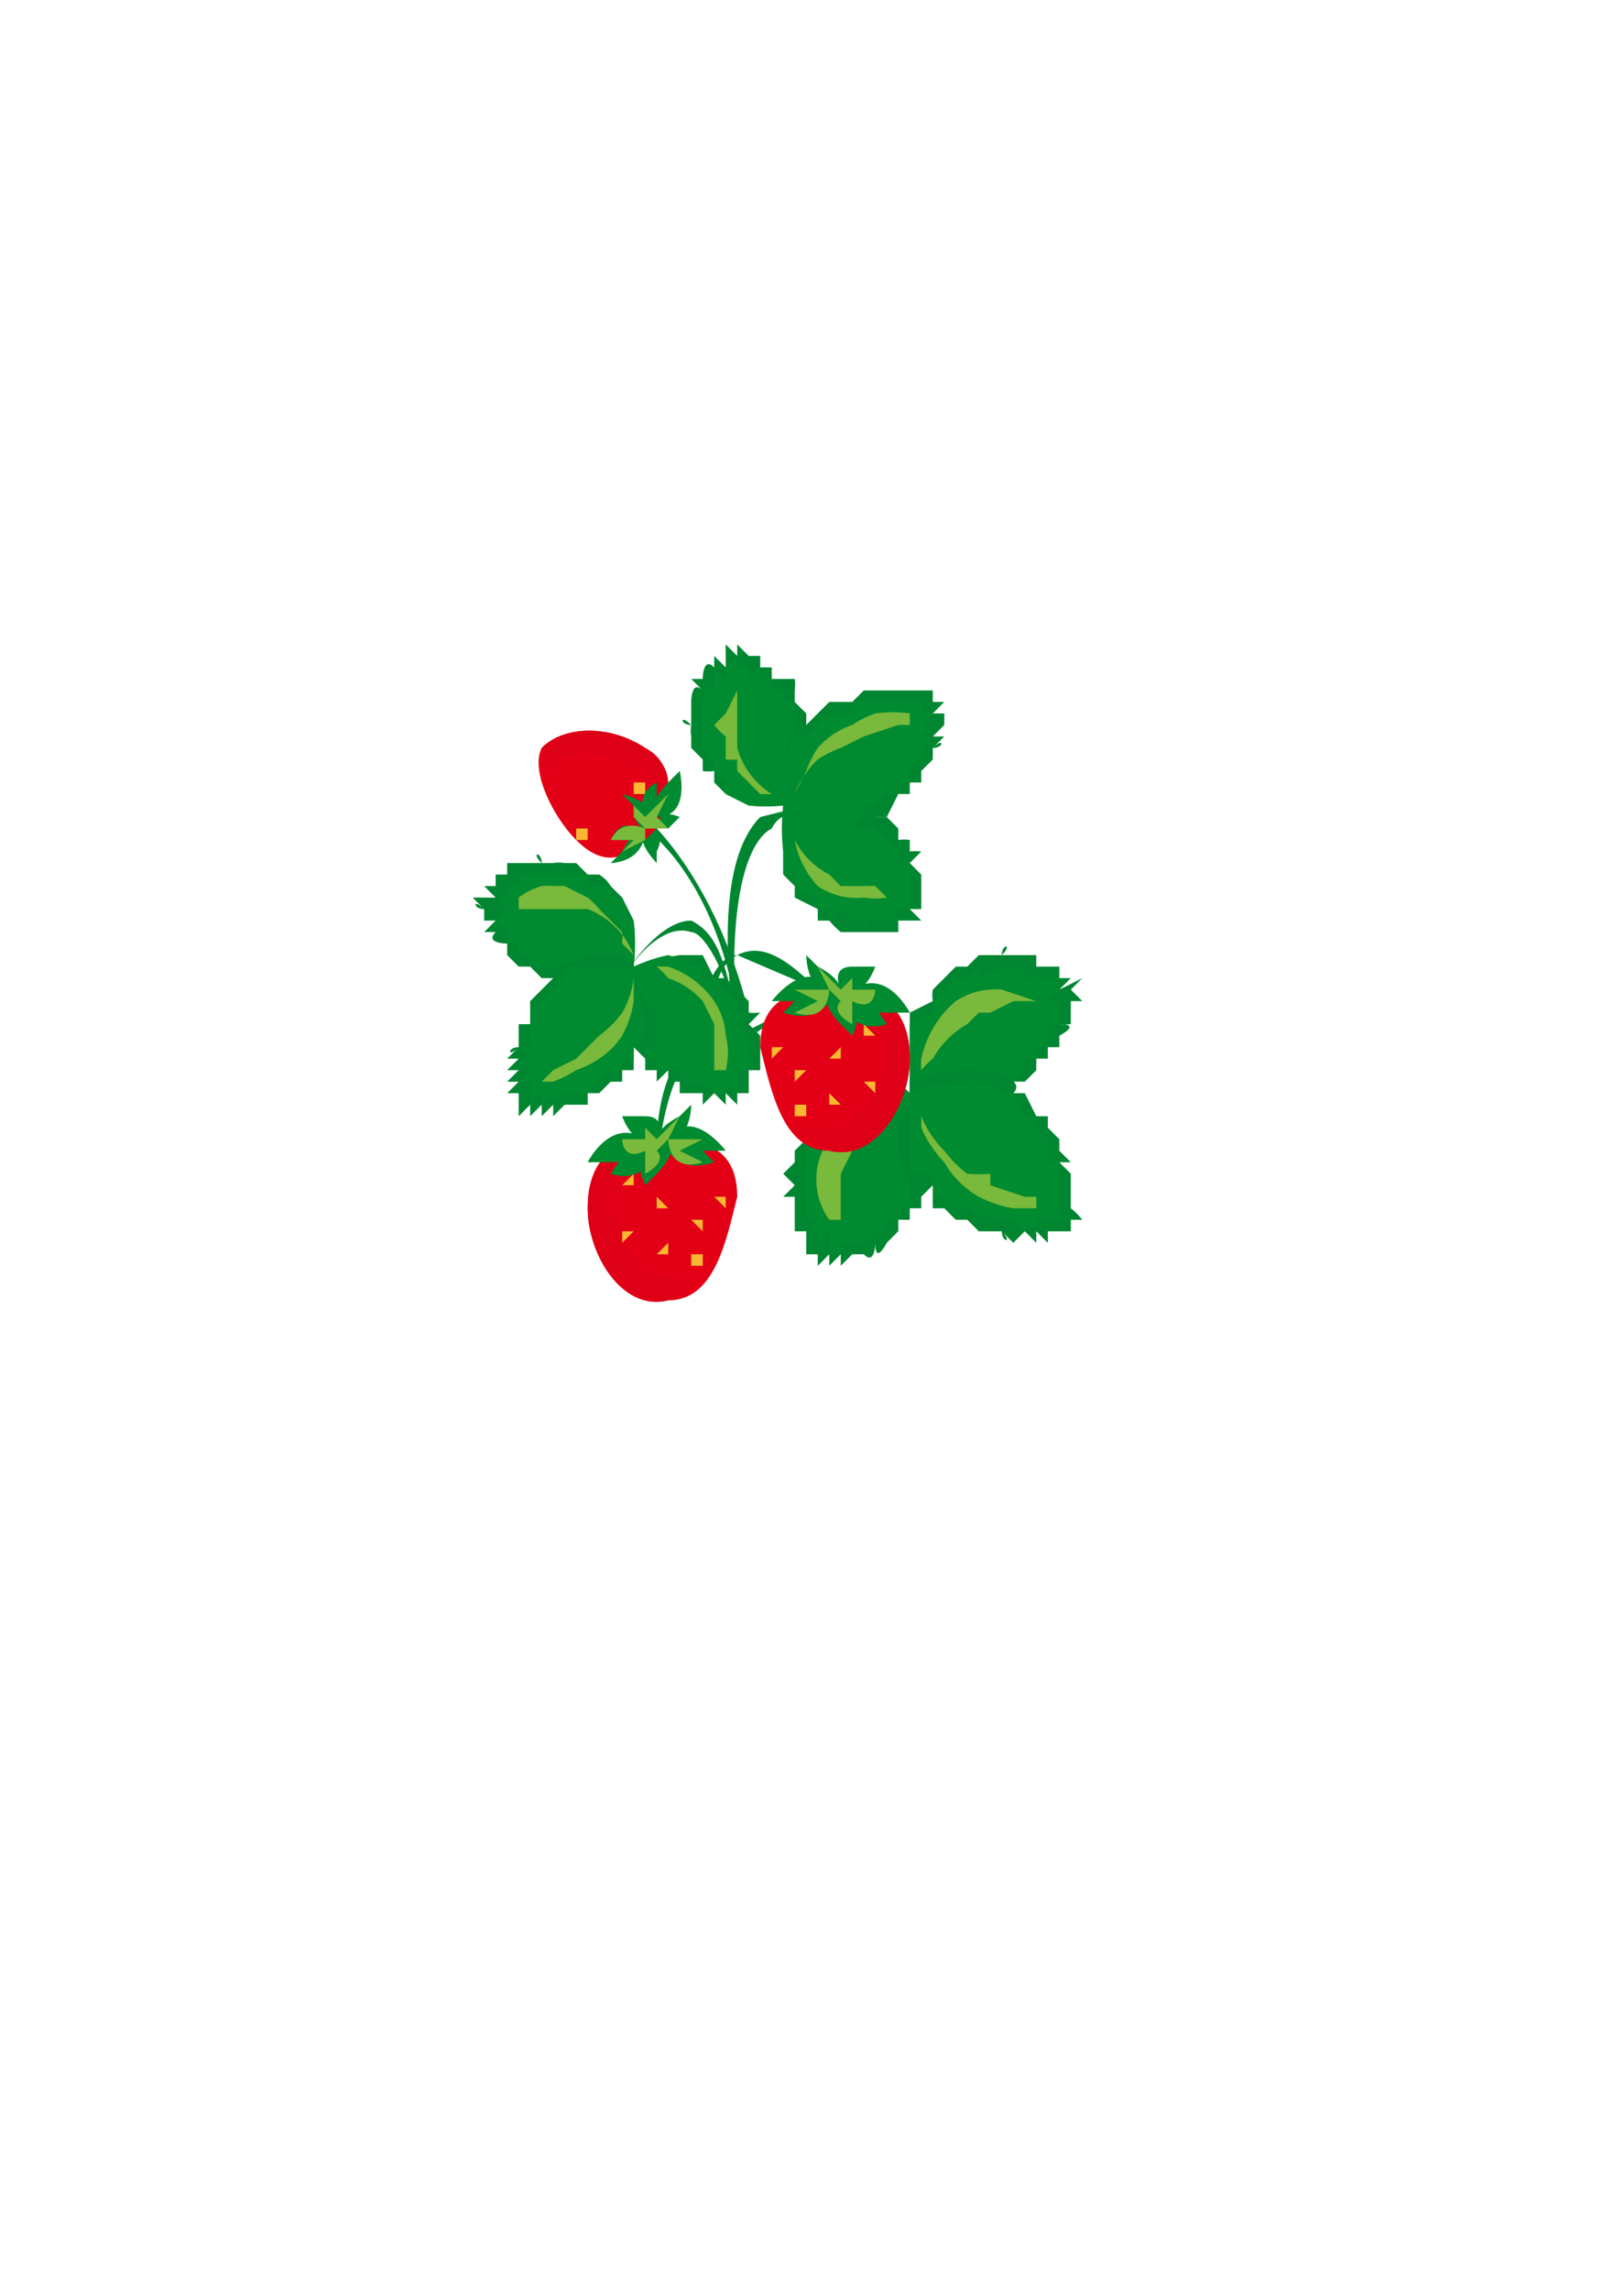 <svg xmlns="http://www.w3.org/2000/svg" width="188" height="265" viewBox="0 0 141 199"><g fill-rule="evenodd"><path d="M64 89c-1-5-3-8-4-8-3-1-6 4-6 4s3-5 6-5c2 1 3 3 4 9zm0 0" fill="#008631"/><path d="M64 88c-2-12-8-16-8-16v-1s6 5 9 17zm0 0" fill="#008631"/><path d="M78 94c-3-4-7-6-10-6l-4 3c-2-13 0-18 2-20l4-1v1s-2-1-3 1c-2 1-4 6-3 18l4-2c3 0 7 2 10 6zm-21 9c0-1-1-12 5-13-5 2-5 13-5 13zm0 0" fill="#008631"/><path d="M62 87h-1s1-4 3-4c2-1 4 0 7 3l-7-3c-2 1-2 4-2 4zm18 17l1-1-1-1 1-1v-2l-1-3-1-1a24 24 0 0 0-1-1l-3 1-3 1v1h-1a3 3 0 0 0-1 1v1l-1 1v1l-1 1 1 1-1 1h1v3h1v2h1v1l1-1v1l1-1v1l1-1v0h1c1 1 1-1 1-1 0 2 1 0 1 0l1-1c0 1 0 0 0 0v-1h1v-1h1v-1zm0 0" fill="#008631"/><path d="M79 103l1-1v-1l1-1-1-2a62 62 0 0 0 0-2l-1-1a17 17 0 0 0-1 0h-3l-2 1v1h-1l-1 2-1 1v1 3 2h1l-1 1h1v1l1-1a7 7 0 0 0 0 1v1h1v-1 0h1c0 1 0 1 0 0h1v-1c0 2 1 0 1 0 0 1 0 1 0 0 1 1 1-1 1-1h1v-1h1v-1c0 1 0 0 0 0v-1zm0 0" fill="#008b30"/><path d="M78 96h-1-1a9 9 0 0 0-4 3 6 6 0 0 0 0 7h1v-1-1-2l1-2a8 8 0 0 1 4-4zm0 0" fill="#79b93b"/><path d="M88 94l-1 1h-1v1h-3l-3-1h-1v-1-3-3l2-1a3 3 0 0 1 0-1l1-1 1-1h1l1-1h2c0-1 1-1 0 0h3v1h2v1h1l-1 1 2-1-1 1 1 1h-1v2a6 6 0 0 1-1 0c2 0 0 1 0 1 2 0 0 0 0 0v1h-1v1c1 0 1 0 0 0h-1v1h1-1l-1 1h-1zm0 0" fill="#008631"/><path d="M87 94v1h-8a22 22 0 0 1 0-1v-3-2l2-1v-1l1-1 1-1h1l1-1v1l2-1h2v1h1c0-1 1 0 0 0h2v1h-1 1s1 0 0 0l-1 1h1a6 6 0 0 1 0 1c0-1 0 0 0 0v1h-1v1c1 0 1 0 0 0 1 1-1 1-1 1v1h-1v1l-1 1h-1zm0 0" fill="#008b30"/><path d="M80 93a7 7 0 0 1 0-1 9 9 0 0 1 3-5 6 6 0 0 1 3-1 5 5 0 0 1 1 0l3 1h-2l-2 1h-1l-1 1a8 8 0 0 0-3 3 8 8 0 0 0-1 1zm0 0" fill="#79b93b"/><path d="M90 97l-1-2h-1c1-1-1-2-4-2a16 16 0 0 0-5 1v2l-1 2v2l1 3h2v2h1l1 1h1l1 1h2c0 1 1 1 0 0l1 1 1-1v0l1 1v-1l1 1v-1h1c0 1 0 1 0 0h1v-1h1-1 1a6 6 0 0 0-1-1c1 0 1 0 0 0v-1c1 0 1 0 0 0v-1c1 1 1 1 0 0v-1c0 1 0 0 0 0l-1-1h1l-1-1v-1l-1-1v-1h-1zm0 0" fill="#008631"/><path d="M92 106h-1 1v-1-1-1c0 1 0 0 0 0v-1-1h-1v-1-1l-1-1v-1h-1l-1-2h-1l-1-1h-1a8 8 0 0 0-1 0 16 16 0 0 0-5 1v7h2v2h1l1 1h1l1 1v-1l1 1h2l1 1v-1 0l1 1v-1h1c0 1 0 1 0 0zm0 0" fill="#008b30"/><path d="M80 97v1a10 10 0 0 0 2 3 8 8 0 0 0 3 3 10 10 0 0 0 3 1h2v-1h-1l-3-1v-1a12 12 0 0 1-2 0 10 10 0 0 1-2-2 9 9 0 0 1-2-3zm0 0" fill="#79b93b"/><path d="M56 92l-1-1v-1-3-3a22 22 0 0 1 4-1h2l1 2h1l1 1 1 1v1a6 6 0 0 0 1 0l-1 1 1 1s0 1 0 0v3h-1v2h-1s1 0 0 0c0 1 0 1 0 0v1l-1-1v1l-1-1v0l-1 1v-1h-1-1v-1h-1v-1l-1 1v-1h-1v-1zm0 0" fill="#008631"/><path d="M56 91v-1-1h-1v-2-3a14 14 0 0 1 3-1l3 1v1h1l1 1 1 1v1h1l-1 1 1 1v2c0 1 0 1 0 0v1h-1v2l-1-1v1a5 5 0 0 1-1 0v-1 1l-1-1v0h-1c0 1 0 0 0 0-1 1-1-1-1-1h-1-1v-1h-1v-1zm0 0" fill="#008b30"/><path d="M57 84h1a8 8 0 0 1 4 3 6 6 0 0 1 1 3 6 6 0 0 1 0 3h-1v-1-1-2l-1-2a7 7 0 0 0-3-2 7 7 0 0 0-1-1zm0 0" fill="#79b93b"/><path d="M47 85h2l1 1 2-1 2-1h1a17 17 0 0 0 0-4l-1-2-1-1a3 3 0 0 0-1-1h-1l-1-1h-1a3 3 0 0 0-1 0c0-1 0-1 0 0h-1c0-1-1-1 0 0h-2-1l1 1-1-1v1h-1v1c-1 0-1 0 0 0h-1l1 1h-2l1 1c-1-1-1 0 0 0v1h1l-1 1h1c-1 0 0 0 0 0-1 1 1 1 1 1v1l1 1h1l1 1zm0 0" fill="#008631"/><path d="M48 84l1 1h3l2-1h1a16 16 0 0 0 0-3l-1-3h-1v-1h-2v-1h-1-1c0-1-1-1 0 0h-3s-2 0 0 0h-1v1h-1v1a2 2 0 0 0-1 0h1a7 7 0 0 0-1 0s-1 0 0 0l1 1h-1a5 5 0 0 0 1 0l-1 1h1-1l1 1c-1 0 0 0 0 0v1h1c-1 0 0 0 0 0v1h1v1h2zm0 0" fill="#008b30"/><path d="M55 83l-1-1a9 9 0 0 0 0-1l-2-2a7 7 0 0 0-1-1l-2-1a6 6 0 0 0-1 0 4 4 0 0 0-1 0 6 6 0 0 0-2 1v1h6a7 7 0 0 1 4 4zm0 0" fill="#79b93b"/><path d="M46 87l1-1 1-1c-1-1 1-1 3-2a14 14 0 0 1 2 0h1a32 32 0 0 1 1 1 26 26 0 0 0 1 3l1 1v3h-2v2h-1v1h-1l-1 1h-1v1h-2l-1 1v-1 0l-1 1v-1l-1 1v-1 1-1l-1 1v-1c0 1 0 0 0 0v-1c0 1 0 1 0 0h-1l1-1h-1l1-1h-1l1-1h-1l1-1c-1 1-1 0 0 0v-2h1v-1-1zm0 0" fill="#008631"/><path d="M46 96l1-1-1 1v-1c-1 1-1 0 0 0v-1h-1 1-1l1-1h-1 1l-1-1h1l-1-1h1v-1-1c0 1 0 0 0 0l1-1h-1l1-1 1-1 1-1v-1h6a18 18 0 0 0 1 4v2l-1 1v1h-1v1h-1l-1 1s0 1 0 0l-1 1s-1 0 0 0h-1s-1 0 0 0h-1c0 1 0 1 0 0l-1 1v-1 0l-1 1v-1zm0 0" fill="#008b30"/><path d="M55 85v2a9 9 0 0 1-1 3 7 7 0 0 1-2 2 9 9 0 0 1-2 1 11 11 0 0 1-2 1h-1l1-1 2-1 1-1 1-1a9 9 0 0 0 2-2 8 8 0 0 0 1-3zm0 0" fill="#79b93b"/><path d="M70 62v2l1 1-1 2-1 2a401 401 0 0 0 0 1h-1a18 18 0 0 1-3 0l-2-1-1-1v-1a3 3 0 0 1-1 0v-1l-1-1v-1a3 3 0 0 1 0-1c-1 0-1-1 0 0v-1-1s0-2 1-1l-1-1h1c0-1 0-1 0 0 0 0 0-2 1-1v-1l1 1v-1c0-1 0-1 0 0v-1l1 1v-1l1 1h1v1h1v1h2a4 4 0 0 1 0 1v1l1 1zm0 0" fill="#008631"/><path d="M69 63l1 1v3l-1 2v1h-1a15 15 0 0 1-3 0l-2-1v-1l-1-1v-1l-1-1v-2-1-1s0-1 0 0c0 0 0-2 1-1h-1 1v-1-1l1 1v-1h1a6 6 0 0 1-1 0l1-1v1c0-1 0-1 0 0a5 5 0 0 1 1 0v1l1-1v1h1a6 6 0 0 1 0 1h1v1h1v2zm0 0" fill="#008b30"/><path d="M67 69a9 9 0 0 1-1 0l-2-2a8 8 0 0 1 0-1 6 6 0 0 1-1 0v-2a6 6 0 0 1-1-1l1-1 1-2v5a7 7 0 0 0 3 4zm0 0" fill="#79b93b"/><path d="M76 71c1 0 0 0 0 0h-1l-1-1h-6a17 17 0 0 0 0 4v2l1 1v1l2 1v1h1a7 7 0 0 0 1 1h4c0 1 0 0 0 0h1v-1h2l-1-1h1c1 0 1 0 0 0v-1-1-1c1 0 0 0 0 0l-1-1 1-1a4 4 0 0 0-1 0v-1a3 3 0 0 0-1 0v-1l-1-1h-1zm0 0" fill="#008631"/><path d="M76 72l-1-1h-1v-1h-2a60 60 0 0 0-4 0v1a15 15 0 0 0 0 2v3h1v1l2 1v1h1v1l1-1 1 1h1c0 1 1 1 0 0h2c1 0 1 0 0 0h1v-1a6 6 0 0 0 1 0h-1 1c1 0 1 0 0 0v-1a6 6 0 0 0 0-1c0 1 0 0 0 0v-1c1 0 0 0 0 0v-1h-1v-1a6 6 0 0 0-1-1c1 0 1 0 0 0l-1-1zm0 0" fill="#008b30"/><path d="M69 72a6 6 0 0 0 0 1 8 8 0 0 0 2 4 6 6 0 0 0 4 1 6 6 0 0 0 2 0l-1-1a14 14 0 0 0-1 0h-1-1l-1-1a7 7 0 0 1-3-3 7 7 0 0 1 0-1zm0 0" fill="#79b93b"/><path d="M78 69l-1 2h-1c1 1-1 1-3 1l-2-1a25 25 0 0 1-1 0h-1l-1-1v-1-2-1l1-3h1l1-1 1-1h2l1-1h1c1 0 1 0 0 0h3s1 0 0 0h2l-1 1 1-1v1l1-1-1 1h1l-1 1h1v1c0-1 0-1 0 0h-1 1l-1 1h1l-1 1c1-1 1 0 0 0v1l-1 1v1h-1v1h-1zm0 0" fill="#008631"/><path d="M80 61v1l1-1-1 1h1l-1 1h1l-1 1h1l-1 1c1 0 0 0 0 0v1l-1 1v1h-1v1h-1l-1 1h-1v1l-1 1a7 7 0 0 1-2 0 14 14 0 0 1-4-2v-1-3l1-2h1l1-1 1-1h2v-1h4c0-1 0-1 0 0 1 0 1 0 0 0h2zm0 0" fill="#008b30"/><path d="M69 69l1-2a9 9 0 0 1 1-2 7 7 0 0 1 3-2 9 9 0 0 1 2-1 11 11 0 0 1 3 0v1h-1l-3 1-2 1a9 9 0 0 0-2 1 8 8 0 0 0-2 3zm0 0" fill="#79b93b"/><path d="M57 99s0-1 2-2l1-1s0 4-3 3zm0 0" fill="#008b30"/><path d="M57 99s1-2-1-2h-2s1 3 3 2zm0 0" fill="#008b30"/><path d="M51 105c0 4 3 9 7 8 4 0 5-5 6-9 0-5-4-5-7-5-4 0-6 2-6 6zm0 0" fill="#e30016"/><path d="M54 100l-1 4c0 4 3 8 7 7a5 5 0 0 0 1 0l-3 2c-4 1-7-4-7-8 0-3 1-4 3-5zm0 0" fill="#dd0017"/><path d="M60 102v0s-1 0 0 0zm-5 1h-1l1-1v1zm7 1l1 1v-1h-1zm-10 1v-1 1zm5 0h1l-1-1v1zm3 1l1 1v-1h-1zm-5 1l-1 1v-1h1zm5 2v1h1v-1h-1zm-5 1c0-1 0 0 0 0zm2-1h1v-1l-1 1zm1 3v0zm0 0" fill="#fbb730"/><path d="M56 99s0 2-3 2h-2s2-4 5-2zm0 0" fill="#008b30"/><path d="M57 100s-1 3-4 2l2-3s2-1 2 1zm1-1s1 2 3 1h2s-3-4-5-1zm0 0" fill="#008b30"/><path d="M58 100s1 2 4 1l-2-2s-3-1-2 1zm0 0" fill="#008b30"/><path d="M58 99s1 1-1 3l-1 1s-2-4 2-4zm0 0" fill="#008b30"/><path d="M58 99s0 3 3 2l-2-1 2-1h-3l1-2-2 2-1-1v1h-2s0 2 2 1v2s2-1 1-2l1-1zm0 0" fill="#79b93b"/><path d="M56 72s2 0 1 2v1s-2-2-1-3zm0 0M56 72h2l1-1s-2-1-3 1zm0 0" fill="#008b30"/><path d="M56 65c-3-2-7-2-9 0-1 2 1 6 3 8 3 3 5 1 7-1 1-3 2-5-1-7zm0 0" fill="#e30016"/><path d="M58 69l-2-2c-3-2-7-2-9 0a4 4 0 0 0 0 1v-3c2-2 6-2 9 0 2 1 2 3 2 4zm0 0" fill="#dd0017"/><path d="M53 72c0-1 0 0 0 0h0zm2-3v-1h1v1h-1zm-4 3h-1v1h1v-1zm5-6h-1 1zm-3 3h-1 1zm-3 1h0zm3-4h-1 1zm-5 2v0zm3-3zm-1 2h0zm-2-2v0zm0 0" fill="#fbb730"/><path d="M57 71s-1-1 1-3l1-1s1 4-2 4zm0 0" fill="#008b30"/><path d="M56 71s-1-2 1-3v3h-1zm0 1s-1 0-2 2l-1 1s3 0 3-3zm0 0" fill="#008b30"/><path d="M55 72s-1-1-2 1h2s2 0 0-1zm0 0M56 72s-1 0-1-2l-1-1s4 1 2 3zm0 0" fill="#008b30"/><path d="M56 72s-2-1-3 1h2l-1 1 2-1v-1h2l-1-1 1-2-2 2-1-1v1l1 1zm0 0" fill="#79b93b"/><path d="M73 86s0-1-2-2l-1-1s0 4 3 3zm0 0" fill="#008b30"/><path d="M73 86s-1-2 1-2h2s-1 3-3 2zm0 0" fill="#008b30"/><path d="M79 92c0 4-3 9-7 8-4 0-5-5-6-9 0-5 4-5 7-5 4 0 6 2 6 6zm0 0" fill="#e30016"/><path d="M76 87l1 4c0 4-3 8-7 7a5 5 0 0 1-1 0l3 2c4 1 7-4 7-8 0-3-1-4-3-5zm0 0" fill="#dd0017"/><path d="M70 89v0s1 0 0 0zm5 1h1l-1-1v1zm-7 1l-1 1v-1h1zm10 1v-1 1zm-5 0h-1l1-1v1zm-3 1l-1 1v-1h1zm5 1l1 1v-1h-1zm-5 2v1h-1v-1h1zm5 1v-1 1zm-2-1h-1v-1l1 1zm-1 3v0zm0 0" fill="#fbb730"/><path d="M74 86s0 2 3 2h2s-2-4-5-2zm0 0" fill="#008b30"/><path d="M73 87s1 3 4 2l-2-3s-2-1-2 1zm-1-1s-1 2-3 1h-2s3-4 5-1zm0 0" fill="#008b30"/><path d="M72 87s-1 2-4 1l2-2s3-1 2 1zm0 0" fill="#008b30"/><path d="M72 86s-1 1 1 3l1 1s2-4-2-4zm0 0" fill="#008b30"/><path d="M72 86s0 3-3 2l2-1-2-1h3l-1-2 2 2 1-1v1h2s0 2-2 1v2s-2-1-1-2l-1-1zm0 0" fill="#79b93b"/></g></svg>